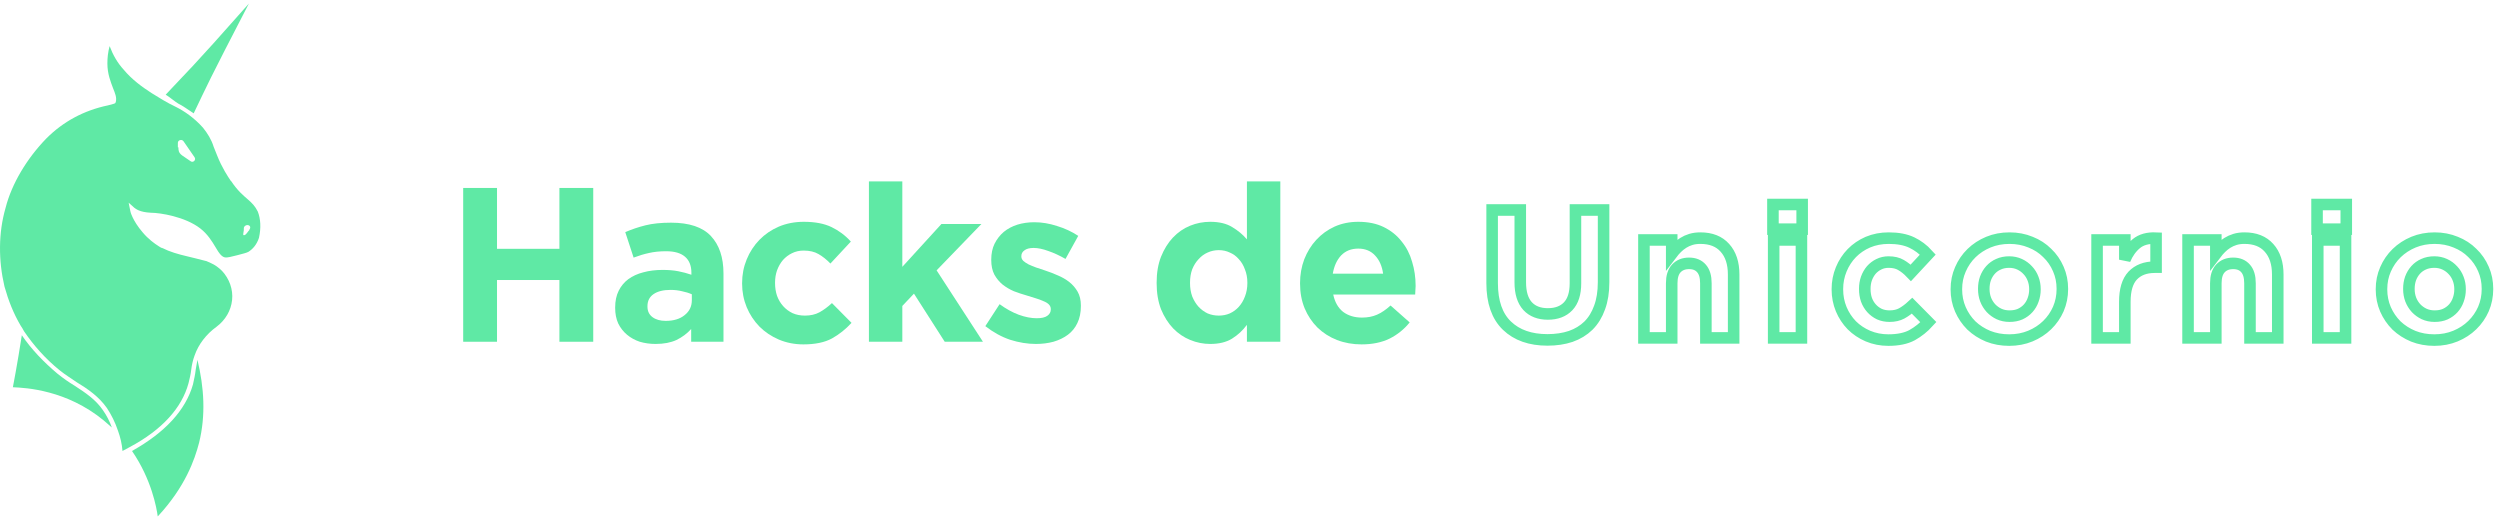 <svg width="200" height="42" viewBox="0 0 200 42" fill="none" xmlns="http://www.w3.org/2000/svg">
<path d="M47.459 27.34V15.037H44.753V19.905H39.761V15.037H37.055V27.34H39.761V22.401H44.753V27.34H47.459Z" fill="#5FE9A5"/>
<path d="M57.878 27.34V21.874C57.878 20.597 57.544 19.601 56.876 18.886C56.208 18.171 55.142 17.814 53.677 17.814C52.88 17.814 52.201 17.884 51.638 18.025C51.076 18.166 50.537 18.347 50.021 18.57L50.689 20.608C51.123 20.445 51.533 20.321 51.92 20.239C52.318 20.146 52.775 20.099 53.291 20.099C53.958 20.099 54.462 20.245 54.802 20.538C55.142 20.831 55.312 21.259 55.312 21.821V21.979C54.972 21.862 54.62 21.768 54.257 21.698C53.906 21.628 53.49 21.593 53.009 21.593C52.447 21.593 51.931 21.657 51.463 21.786C51.006 21.903 50.607 22.085 50.267 22.331C49.939 22.577 49.682 22.887 49.494 23.262C49.307 23.637 49.213 24.083 49.213 24.598V24.633C49.213 25.102 49.295 25.518 49.459 25.881C49.635 26.233 49.869 26.532 50.162 26.778C50.455 27.024 50.795 27.211 51.181 27.34C51.58 27.457 52.002 27.516 52.447 27.516C53.103 27.516 53.66 27.41 54.117 27.199C54.574 26.977 54.966 26.684 55.294 26.321V27.34H57.878ZM55.347 24.018C55.347 24.51 55.154 24.909 54.767 25.213C54.392 25.518 53.888 25.67 53.255 25.67C52.822 25.67 52.47 25.571 52.201 25.372C51.931 25.172 51.797 24.891 51.797 24.528V24.493C51.797 24.071 51.961 23.749 52.289 23.526C52.617 23.303 53.068 23.192 53.642 23.192C53.97 23.192 54.275 23.227 54.556 23.298C54.849 23.356 55.112 23.438 55.347 23.544V24.018Z" fill="#5FE9A5"/>
<path d="M68.121 25.828L66.556 24.247C66.228 24.551 65.894 24.797 65.555 24.985C65.227 25.161 64.84 25.248 64.395 25.248C64.031 25.248 63.703 25.184 63.41 25.055C63.117 24.915 62.866 24.727 62.655 24.493C62.444 24.258 62.28 23.983 62.163 23.667C62.057 23.35 62.004 23.011 62.004 22.647V22.612C62.004 22.261 62.057 21.933 62.163 21.628C62.28 21.311 62.438 21.036 62.637 20.802C62.848 20.567 63.088 20.386 63.358 20.257C63.639 20.116 63.949 20.046 64.289 20.046C64.77 20.046 65.168 20.14 65.484 20.327C65.812 20.515 66.129 20.767 66.433 21.083L68.068 19.326C67.623 18.833 67.107 18.447 66.521 18.166C65.936 17.884 65.197 17.744 64.307 17.744C63.58 17.744 62.913 17.873 62.303 18.13C61.706 18.388 61.19 18.74 60.757 19.185C60.323 19.63 59.983 20.151 59.737 20.749C59.491 21.347 59.368 21.979 59.368 22.647V22.682C59.368 23.35 59.491 23.983 59.737 24.581C59.983 25.166 60.323 25.682 60.757 26.127C61.19 26.561 61.706 26.906 62.303 27.164C62.913 27.422 63.569 27.551 64.272 27.551C65.209 27.551 65.971 27.393 66.556 27.076C67.142 26.748 67.664 26.332 68.121 25.828Z" fill="#5FE9A5"/>
<path d="M78.636 27.34L74.928 21.628L78.513 17.919H75.314L72.186 21.347V14.51H69.514V27.34H72.186V24.475L73.117 23.491L75.578 27.34H78.636Z" fill="#5FE9A5"/>
<path d="M86.471 24.475V24.44C86.471 24.006 86.383 23.637 86.208 23.333C86.032 23.028 85.809 22.77 85.54 22.559C85.27 22.349 84.966 22.173 84.626 22.032C84.286 21.88 83.952 21.751 83.624 21.645C83.366 21.564 83.12 21.481 82.886 21.399C82.663 21.317 82.464 21.235 82.288 21.153C82.112 21.06 81.972 20.966 81.866 20.872C81.761 20.767 81.708 20.649 81.708 20.521V20.485C81.708 20.298 81.79 20.146 81.954 20.029C82.118 19.9 82.364 19.835 82.692 19.835C83.032 19.835 83.425 19.917 83.87 20.081C84.315 20.234 84.772 20.445 85.241 20.714L86.26 18.869C85.745 18.529 85.177 18.265 84.555 18.078C83.946 17.878 83.343 17.779 82.745 17.779C82.265 17.779 81.814 17.843 81.392 17.972C80.982 18.101 80.618 18.294 80.302 18.552C79.998 18.81 79.751 19.126 79.564 19.501C79.388 19.864 79.3 20.286 79.3 20.767V20.802C79.3 21.259 79.382 21.645 79.546 21.962C79.722 22.278 79.945 22.548 80.214 22.77C80.484 22.981 80.782 23.157 81.111 23.298C81.45 23.427 81.784 23.538 82.112 23.631C82.37 23.713 82.616 23.79 82.851 23.86C83.085 23.93 83.29 24.006 83.466 24.088C83.653 24.159 83.8 24.247 83.905 24.352C84.011 24.458 84.063 24.581 84.063 24.721V24.756C84.063 24.967 83.97 25.137 83.782 25.266C83.606 25.395 83.325 25.459 82.939 25.459C82.493 25.459 82.013 25.366 81.497 25.178C80.993 24.991 80.484 24.709 79.968 24.334L78.826 26.092C79.459 26.584 80.121 26.948 80.812 27.182C81.515 27.404 82.2 27.516 82.868 27.516C83.372 27.516 83.841 27.457 84.274 27.34C84.719 27.211 85.106 27.024 85.434 26.778C85.762 26.532 86.014 26.221 86.19 25.846C86.377 25.459 86.471 25.002 86.471 24.475Z" fill="#5FE9A5"/>
<path d="M102.426 27.34V14.51H99.754V19.15C99.438 18.775 99.045 18.447 98.576 18.166C98.12 17.884 97.534 17.744 96.819 17.744C96.257 17.744 95.718 17.849 95.202 18.06C94.686 18.271 94.23 18.587 93.831 19.009C93.445 19.419 93.128 19.929 92.882 20.538C92.648 21.136 92.531 21.827 92.531 22.612V22.647C92.531 23.432 92.648 24.13 92.882 24.739C93.128 25.336 93.45 25.846 93.849 26.268C94.247 26.678 94.704 26.988 95.22 27.199C95.735 27.41 96.268 27.516 96.819 27.516C97.522 27.516 98.102 27.375 98.559 27.094C99.028 26.801 99.426 26.432 99.754 25.987V27.34H102.426ZM99.789 22.647C99.789 23.034 99.725 23.391 99.596 23.719C99.479 24.036 99.315 24.311 99.104 24.545C98.905 24.768 98.664 24.944 98.383 25.073C98.114 25.19 97.821 25.248 97.504 25.248C97.188 25.248 96.889 25.19 96.608 25.073C96.339 24.944 96.098 24.768 95.888 24.545C95.677 24.311 95.507 24.036 95.378 23.719C95.261 23.391 95.202 23.034 95.202 22.647V22.612C95.202 22.214 95.261 21.856 95.378 21.54C95.507 21.224 95.677 20.954 95.888 20.732C96.098 20.497 96.339 20.321 96.608 20.204C96.889 20.075 97.188 20.011 97.504 20.011C97.821 20.011 98.114 20.075 98.383 20.204C98.664 20.321 98.905 20.497 99.104 20.732C99.315 20.954 99.479 21.23 99.596 21.558C99.725 21.874 99.789 22.226 99.789 22.612V22.647Z" fill="#5FE9A5"/>
<path d="M113.249 22.893V22.858C113.249 22.19 113.155 21.552 112.968 20.942C112.792 20.321 112.511 19.777 112.124 19.308C111.749 18.828 111.274 18.447 110.7 18.166C110.126 17.884 109.447 17.744 108.662 17.744C107.97 17.744 107.337 17.873 106.763 18.13C106.201 18.388 105.715 18.74 105.305 19.185C104.894 19.63 104.572 20.151 104.338 20.749C104.115 21.347 104.004 21.979 104.004 22.647V22.682C104.004 23.409 104.127 24.071 104.373 24.669C104.619 25.254 104.959 25.764 105.392 26.198C105.838 26.631 106.359 26.965 106.957 27.199C107.566 27.434 108.222 27.551 108.925 27.551C109.781 27.551 110.525 27.399 111.157 27.094C111.79 26.778 112.329 26.344 112.774 25.793L111.245 24.44C110.87 24.78 110.507 25.026 110.155 25.178C109.804 25.331 109.406 25.407 108.96 25.407C108.363 25.407 107.859 25.254 107.449 24.95C107.05 24.633 106.787 24.171 106.658 23.561H113.214C113.225 23.432 113.231 23.321 113.231 23.227C113.243 23.134 113.249 23.022 113.249 22.893ZM110.648 21.892H106.623C106.728 21.282 106.951 20.796 107.291 20.433C107.642 20.07 108.099 19.888 108.662 19.888C109.224 19.888 109.675 20.075 110.015 20.45C110.355 20.814 110.566 21.294 110.648 21.892Z" fill="#5FE9A5"/>
<mask id="path-2-outside-1_244_187" maskUnits="userSpaceOnUse" x="118.371" y="15.361" width="82" height="13" fill="black">
<rect fill="white" x="118.371" y="15.361" width="82" height="13"/>
<path d="M128.287 22.573V16.8H126.036V22.661C126.036 23.479 125.841 24.093 125.451 24.503C125.062 24.912 124.521 25.116 123.829 25.116C123.137 25.116 122.596 24.907 122.207 24.488C121.817 24.059 121.622 23.426 121.622 22.588V16.8H119.371V22.646C119.371 24.157 119.766 25.292 120.555 26.052C121.344 26.812 122.426 27.192 123.8 27.192C124.482 27.192 125.101 27.099 125.656 26.914C126.211 26.719 126.684 26.432 127.074 26.052C127.464 25.662 127.761 25.18 127.965 24.605C128.18 24.03 128.287 23.353 128.287 22.573ZM138.692 27.031V21.959C138.692 21.053 138.458 20.342 137.99 19.825C137.532 19.309 136.879 19.051 136.032 19.051C135.749 19.051 135.496 19.085 135.271 19.153C135.047 19.221 134.843 19.314 134.658 19.431C134.472 19.548 134.302 19.684 134.146 19.84C134 19.986 133.863 20.142 133.737 20.308V19.197H131.515V27.031H133.737V22.661C133.737 22.135 133.859 21.74 134.102 21.477C134.356 21.204 134.697 21.068 135.125 21.068C135.554 21.068 135.885 21.204 136.119 21.477C136.353 21.74 136.47 22.135 136.47 22.661V27.031H138.692ZM144.173 18.334V16.361H141.835V18.334H144.173ZM144.115 27.031V19.197H141.893V27.031H144.115ZM154.27 25.774L152.969 24.459C152.696 24.712 152.418 24.917 152.136 25.073C151.863 25.219 151.541 25.292 151.171 25.292C150.869 25.292 150.596 25.238 150.353 25.131C150.109 25.014 149.899 24.858 149.724 24.663C149.549 24.468 149.412 24.239 149.315 23.976C149.227 23.713 149.183 23.431 149.183 23.129V23.099C149.183 22.807 149.227 22.534 149.315 22.281C149.412 22.018 149.544 21.789 149.709 21.594C149.885 21.399 150.085 21.248 150.309 21.141C150.543 21.024 150.801 20.965 151.083 20.965C151.483 20.965 151.814 21.043 152.077 21.199C152.35 21.355 152.613 21.565 152.867 21.828L154.226 20.366C153.856 19.957 153.427 19.635 152.94 19.401C152.452 19.168 151.839 19.051 151.098 19.051C150.494 19.051 149.938 19.158 149.432 19.372C148.935 19.587 148.506 19.879 148.145 20.249C147.785 20.619 147.502 21.053 147.298 21.55C147.093 22.047 146.991 22.573 146.991 23.129V23.158C146.991 23.713 147.093 24.239 147.298 24.736C147.502 25.224 147.785 25.652 148.145 26.023C148.506 26.383 148.935 26.671 149.432 26.885C149.938 27.099 150.484 27.207 151.069 27.207C151.848 27.207 152.482 27.075 152.969 26.812C153.456 26.539 153.89 26.193 154.27 25.774ZM164.988 23.129V23.099C164.988 22.534 164.88 22.008 164.666 21.521C164.452 21.024 164.154 20.595 163.774 20.235C163.404 19.864 162.961 19.577 162.444 19.372C161.928 19.158 161.368 19.051 160.764 19.051C160.15 19.051 159.584 19.158 159.068 19.372C158.552 19.587 158.103 19.879 157.723 20.249C157.343 20.619 157.046 21.053 156.832 21.55C156.617 22.037 156.51 22.564 156.51 23.129V23.158C156.51 23.723 156.617 24.254 156.832 24.751C157.046 25.238 157.338 25.667 157.709 26.037C158.089 26.398 158.537 26.685 159.053 26.9C159.57 27.104 160.13 27.207 160.734 27.207C161.348 27.207 161.913 27.099 162.43 26.885C162.946 26.671 163.394 26.378 163.774 26.008C164.154 25.638 164.452 25.209 164.666 24.722C164.88 24.225 164.988 23.694 164.988 23.129ZM162.795 23.158C162.795 23.45 162.746 23.728 162.649 23.991C162.561 24.244 162.43 24.468 162.254 24.663C162.079 24.858 161.865 25.014 161.611 25.131C161.368 25.238 161.085 25.292 160.764 25.292C160.452 25.292 160.169 25.233 159.916 25.116C159.672 25 159.458 24.844 159.273 24.649C159.088 24.444 158.946 24.215 158.849 23.962C158.751 23.699 158.703 23.421 158.703 23.129V23.099C158.703 22.807 158.746 22.534 158.834 22.281C158.932 22.018 159.068 21.789 159.243 21.594C159.419 21.399 159.628 21.248 159.872 21.141C160.125 21.024 160.413 20.965 160.734 20.965C161.036 20.965 161.314 21.024 161.567 21.141C161.821 21.258 162.04 21.419 162.225 21.623C162.41 21.818 162.552 22.047 162.649 22.31C162.746 22.564 162.795 22.836 162.795 23.129V23.158ZM172.487 21.375V19.051C171.824 19.021 171.298 19.168 170.908 19.489C170.518 19.811 170.211 20.239 169.987 20.775V19.197H167.766V27.031H169.987V24.137C169.987 23.192 170.197 22.495 170.616 22.047C171.044 21.599 171.629 21.375 172.37 21.375H172.487ZM182.221 27.031V21.959C182.221 21.053 181.987 20.342 181.519 19.825C181.061 19.309 180.408 19.051 179.56 19.051C179.278 19.051 179.024 19.085 178.8 19.153C178.576 19.221 178.372 19.314 178.186 19.431C178.001 19.548 177.831 19.684 177.675 19.84C177.529 19.986 177.392 20.142 177.266 20.308V19.197H175.044V27.031H177.266V22.661C177.266 22.135 177.387 21.74 177.631 21.477C177.884 21.204 178.225 21.068 178.654 21.068C179.083 21.068 179.414 21.204 179.648 21.477C179.882 21.74 179.999 22.135 179.999 22.661V27.031H182.221ZM187.702 18.334V16.361H185.364V18.334H187.702ZM187.644 27.031V19.197H185.422V27.031H187.644ZM198.997 23.129V23.099C198.997 22.534 198.89 22.008 198.676 21.521C198.461 21.024 198.164 20.595 197.784 20.235C197.414 19.864 196.97 19.577 196.454 19.372C195.937 19.158 195.377 19.051 194.773 19.051C194.159 19.051 193.594 19.158 193.078 19.372C192.561 19.587 192.113 19.879 191.733 20.249C191.353 20.619 191.056 21.053 190.841 21.55C190.627 22.037 190.52 22.564 190.52 23.129V23.158C190.52 23.723 190.627 24.254 190.841 24.751C191.056 25.238 191.348 25.667 191.718 26.037C192.098 26.398 192.546 26.685 193.063 26.9C193.579 27.104 194.14 27.207 194.744 27.207C195.358 27.207 195.923 27.099 196.439 26.885C196.956 26.671 197.404 26.378 197.784 26.008C198.164 25.638 198.461 25.209 198.676 24.722C198.89 24.225 198.997 23.694 198.997 23.129ZM196.805 23.158C196.805 23.45 196.756 23.728 196.659 23.991C196.571 24.244 196.439 24.468 196.264 24.663C196.088 24.858 195.874 25.014 195.621 25.131C195.377 25.238 195.095 25.292 194.773 25.292C194.461 25.292 194.179 25.233 193.925 25.116C193.682 25 193.467 24.844 193.282 24.649C193.097 24.444 192.956 24.215 192.858 23.962C192.761 23.699 192.712 23.421 192.712 23.129V23.099C192.712 22.807 192.756 22.534 192.844 22.281C192.941 22.018 193.078 21.789 193.253 21.594C193.428 21.399 193.638 21.248 193.881 21.141C194.135 21.024 194.422 20.965 194.744 20.965C195.046 20.965 195.324 21.024 195.577 21.141C195.83 21.258 196.05 21.419 196.235 21.623C196.42 21.818 196.561 22.047 196.659 22.31C196.756 22.564 196.805 22.836 196.805 23.129V23.158Z"/>
</mask>
<path d="M128.287 22.573V16.8H126.036V22.661C126.036 23.479 125.841 24.093 125.451 24.503C125.062 24.912 124.521 25.116 123.829 25.116C123.137 25.116 122.596 24.907 122.207 24.488C121.817 24.059 121.622 23.426 121.622 22.588V16.8H119.371V22.646C119.371 24.157 119.766 25.292 120.555 26.052C121.344 26.812 122.426 27.192 123.8 27.192C124.482 27.192 125.101 27.099 125.656 26.914C126.211 26.719 126.684 26.432 127.074 26.052C127.464 25.662 127.761 25.18 127.965 24.605C128.18 24.03 128.287 23.353 128.287 22.573ZM138.692 27.031V21.959C138.692 21.053 138.458 20.342 137.99 19.825C137.532 19.309 136.879 19.051 136.032 19.051C135.749 19.051 135.496 19.085 135.271 19.153C135.047 19.221 134.843 19.314 134.658 19.431C134.472 19.548 134.302 19.684 134.146 19.84C134 19.986 133.863 20.142 133.737 20.308V19.197H131.515V27.031H133.737V22.661C133.737 22.135 133.859 21.74 134.102 21.477C134.356 21.204 134.697 21.068 135.125 21.068C135.554 21.068 135.885 21.204 136.119 21.477C136.353 21.74 136.47 22.135 136.47 22.661V27.031H138.692ZM144.173 18.334V16.361H141.835V18.334H144.173ZM144.115 27.031V19.197H141.893V27.031H144.115ZM154.27 25.774L152.969 24.459C152.696 24.712 152.418 24.917 152.136 25.073C151.863 25.219 151.541 25.292 151.171 25.292C150.869 25.292 150.596 25.238 150.353 25.131C150.109 25.014 149.899 24.858 149.724 24.663C149.549 24.468 149.412 24.239 149.315 23.976C149.227 23.713 149.183 23.431 149.183 23.129V23.099C149.183 22.807 149.227 22.534 149.315 22.281C149.412 22.018 149.544 21.789 149.709 21.594C149.885 21.399 150.085 21.248 150.309 21.141C150.543 21.024 150.801 20.965 151.083 20.965C151.483 20.965 151.814 21.043 152.077 21.199C152.35 21.355 152.613 21.565 152.867 21.828L154.226 20.366C153.856 19.957 153.427 19.635 152.94 19.401C152.452 19.168 151.839 19.051 151.098 19.051C150.494 19.051 149.938 19.158 149.432 19.372C148.935 19.587 148.506 19.879 148.145 20.249C147.785 20.619 147.502 21.053 147.298 21.55C147.093 22.047 146.991 22.573 146.991 23.129V23.158C146.991 23.713 147.093 24.239 147.298 24.736C147.502 25.224 147.785 25.652 148.145 26.023C148.506 26.383 148.935 26.671 149.432 26.885C149.938 27.099 150.484 27.207 151.069 27.207C151.848 27.207 152.482 27.075 152.969 26.812C153.456 26.539 153.89 26.193 154.27 25.774ZM164.988 23.129V23.099C164.988 22.534 164.88 22.008 164.666 21.521C164.452 21.024 164.154 20.595 163.774 20.235C163.404 19.864 162.961 19.577 162.444 19.372C161.928 19.158 161.368 19.051 160.764 19.051C160.15 19.051 159.584 19.158 159.068 19.372C158.552 19.587 158.103 19.879 157.723 20.249C157.343 20.619 157.046 21.053 156.832 21.55C156.617 22.037 156.51 22.564 156.51 23.129V23.158C156.51 23.723 156.617 24.254 156.832 24.751C157.046 25.238 157.338 25.667 157.709 26.037C158.089 26.398 158.537 26.685 159.053 26.9C159.57 27.104 160.13 27.207 160.734 27.207C161.348 27.207 161.913 27.099 162.43 26.885C162.946 26.671 163.394 26.378 163.774 26.008C164.154 25.638 164.452 25.209 164.666 24.722C164.88 24.225 164.988 23.694 164.988 23.129ZM162.795 23.158C162.795 23.45 162.746 23.728 162.649 23.991C162.561 24.244 162.43 24.468 162.254 24.663C162.079 24.858 161.865 25.014 161.611 25.131C161.368 25.238 161.085 25.292 160.764 25.292C160.452 25.292 160.169 25.233 159.916 25.116C159.672 25 159.458 24.844 159.273 24.649C159.088 24.444 158.946 24.215 158.849 23.962C158.751 23.699 158.703 23.421 158.703 23.129V23.099C158.703 22.807 158.746 22.534 158.834 22.281C158.932 22.018 159.068 21.789 159.243 21.594C159.419 21.399 159.628 21.248 159.872 21.141C160.125 21.024 160.413 20.965 160.734 20.965C161.036 20.965 161.314 21.024 161.567 21.141C161.821 21.258 162.04 21.419 162.225 21.623C162.41 21.818 162.552 22.047 162.649 22.31C162.746 22.564 162.795 22.836 162.795 23.129V23.158ZM172.487 21.375V19.051C171.824 19.021 171.298 19.168 170.908 19.489C170.518 19.811 170.211 20.239 169.987 20.775V19.197H167.766V27.031H169.987V24.137C169.987 23.192 170.197 22.495 170.616 22.047C171.044 21.599 171.629 21.375 172.37 21.375H172.487ZM182.221 27.031V21.959C182.221 21.053 181.987 20.342 181.519 19.825C181.061 19.309 180.408 19.051 179.56 19.051C179.278 19.051 179.024 19.085 178.8 19.153C178.576 19.221 178.372 19.314 178.186 19.431C178.001 19.548 177.831 19.684 177.675 19.84C177.529 19.986 177.392 20.142 177.266 20.308V19.197H175.044V27.031H177.266V22.661C177.266 22.135 177.387 21.74 177.631 21.477C177.884 21.204 178.225 21.068 178.654 21.068C179.083 21.068 179.414 21.204 179.648 21.477C179.882 21.74 179.999 22.135 179.999 22.661V27.031H182.221ZM187.702 18.334V16.361H185.364V18.334H187.702ZM187.644 27.031V19.197H185.422V27.031H187.644ZM198.997 23.129V23.099C198.997 22.534 198.89 22.008 198.676 21.521C198.461 21.024 198.164 20.595 197.784 20.235C197.414 19.864 196.97 19.577 196.454 19.372C195.937 19.158 195.377 19.051 194.773 19.051C194.159 19.051 193.594 19.158 193.078 19.372C192.561 19.587 192.113 19.879 191.733 20.249C191.353 20.619 191.056 21.053 190.841 21.55C190.627 22.037 190.52 22.564 190.52 23.129V23.158C190.52 23.723 190.627 24.254 190.841 24.751C191.056 25.238 191.348 25.667 191.718 26.037C192.098 26.398 192.546 26.685 193.063 26.9C193.579 27.104 194.14 27.207 194.744 27.207C195.358 27.207 195.923 27.099 196.439 26.885C196.956 26.671 197.404 26.378 197.784 26.008C198.164 25.638 198.461 25.209 198.676 24.722C198.89 24.225 198.997 23.694 198.997 23.129ZM196.805 23.158C196.805 23.45 196.756 23.728 196.659 23.991C196.571 24.244 196.439 24.468 196.264 24.663C196.088 24.858 195.874 25.014 195.621 25.131C195.377 25.238 195.095 25.292 194.773 25.292C194.461 25.292 194.179 25.233 193.925 25.116C193.682 25 193.467 24.844 193.282 24.649C193.097 24.444 192.956 24.215 192.858 23.962C192.761 23.699 192.712 23.421 192.712 23.129V23.099C192.712 22.807 192.756 22.534 192.844 22.281C192.941 22.018 193.078 21.789 193.253 21.594C193.428 21.399 193.638 21.248 193.881 21.141C194.135 21.024 194.422 20.965 194.744 20.965C195.046 20.965 195.324 21.024 195.577 21.141C195.83 21.258 196.05 21.419 196.235 21.623C196.42 21.818 196.561 22.047 196.659 22.31C196.756 22.564 196.805 22.836 196.805 23.129V23.158Z" stroke="#5FE9A5" stroke-width="0.924" mask="url(#path-2-outside-1_244_187)"/>
<path d="M15.438 30.754C15.527 30.351 15.617 29.948 15.661 29.546C15.706 29.277 15.751 29.054 15.796 28.785C16.332 31.022 16.467 33.214 15.93 35.407C15.572 36.793 14.811 38.941 12.664 41.267L12.619 41.312C12.53 40.641 12.127 38.359 10.561 36.078C13.201 34.601 14.856 32.812 15.438 30.754Z" fill="#5FE9A5"/>
<path d="M4.61 29.905C5.057 30.263 5.504 30.576 5.952 30.845C6.846 31.427 7.652 31.963 8.233 32.813C8.547 33.261 8.77 33.708 8.949 34.2C8.726 34.021 8.502 33.798 8.278 33.619C5.325 31.203 2.104 31.024 1.03 30.979C1.03 30.979 1.388 29.145 1.746 26.818C2.507 27.937 3.491 28.966 4.61 29.905Z" fill="#5FE9A5"/>
<path d="M14.273 8.295C14.094 8.206 13.434 7.664 13.255 7.574C15.045 5.65 15.122 5.707 19.91 0.287C16.616 6.641 16.614 6.741 15.495 9.068C15.227 8.889 14.497 8.385 14.273 8.295Z" fill="#5FE9A5"/>
<path d="M0.449 16.617C0.941 14.693 2.149 12.68 3.715 11.069C5.057 9.727 6.712 8.832 8.636 8.43C8.815 8.385 8.949 8.34 9.128 8.296L9.218 8.251L9.263 8.161C9.352 7.803 9.218 7.49 9.039 7.043C8.86 6.551 8.591 5.924 8.591 5.074C8.591 4.627 8.636 4.18 8.77 3.688C9.039 4.403 9.397 5.03 9.889 5.567C10.56 6.372 11.365 6.953 12.126 7.446C12.707 7.803 13.334 8.206 14.094 8.564C14.721 8.877 15.526 9.414 16.242 10.219C16.6 10.667 16.913 11.159 17.092 11.741C17.181 11.964 17.271 12.188 17.36 12.412C17.763 13.441 18.255 14.156 18.434 14.425C18.434 14.47 18.479 14.47 18.479 14.47C19.016 15.275 19.463 15.633 19.821 15.946C20.179 16.259 20.403 16.483 20.626 16.93C20.85 17.512 20.895 18.228 20.716 19.033C20.537 19.57 20.224 19.928 19.866 20.151C19.687 20.241 19.463 20.286 18.971 20.42C18.479 20.554 18.21 20.599 18.076 20.599C17.763 20.599 17.539 20.286 17.226 19.749C16.958 19.301 16.6 18.72 16.018 18.272C14.81 17.333 12.797 17.02 12.081 17.02C11.142 16.975 10.873 16.707 10.739 16.617L10.292 16.214L10.426 16.886C10.426 16.93 10.605 17.646 11.41 18.586C11.857 19.122 12.35 19.48 12.707 19.704C12.797 19.749 12.886 19.838 12.976 19.838C13.602 20.151 14.229 20.33 14.989 20.509C15.392 20.599 15.884 20.733 16.421 20.867C16.51 20.867 16.645 20.957 16.868 21.046C17.181 21.18 17.494 21.404 17.763 21.673C18.345 22.299 18.658 23.149 18.568 23.999C18.479 24.849 18.031 25.61 17.316 26.146C16.51 26.728 15.884 27.533 15.571 28.428C15.437 28.786 15.347 29.189 15.302 29.547C15.258 29.949 15.168 30.307 15.079 30.665C14.542 32.634 12.976 34.379 10.381 35.765C10.202 35.855 9.978 35.989 9.799 36.078C9.755 35.497 9.62 34.96 9.442 34.468C9.218 33.797 8.905 33.17 8.547 32.634C7.92 31.739 7.026 31.113 6.131 30.576C5.683 30.262 5.236 29.994 4.789 29.636C3.625 28.697 2.686 27.623 1.925 26.504C1.836 26.325 1.746 26.191 1.657 26.057C1.075 25.073 0.673 24.044 0.359 22.925C-0.133 20.823 -0.133 18.63 0.449 16.617ZM19.642 18.765C19.732 18.675 19.776 18.63 19.866 18.496C19.91 18.451 19.955 18.407 19.955 18.362C20.089 18.183 20 18.004 19.776 18.004C19.642 18.004 19.508 18.138 19.508 18.228C19.508 18.362 19.508 18.496 19.463 18.675C19.463 18.72 19.463 18.72 19.463 18.765C19.418 18.809 19.552 18.854 19.642 18.765ZM14.273 11.785C14.273 12.009 14.273 12.209 14.562 12.428L15.258 12.904C15.437 13.038 15.705 12.814 15.571 12.591L14.676 11.293C14.542 11.114 14.229 11.204 14.229 11.427V11.785H14.273Z" fill="#5FE9A5"/>
</svg>
